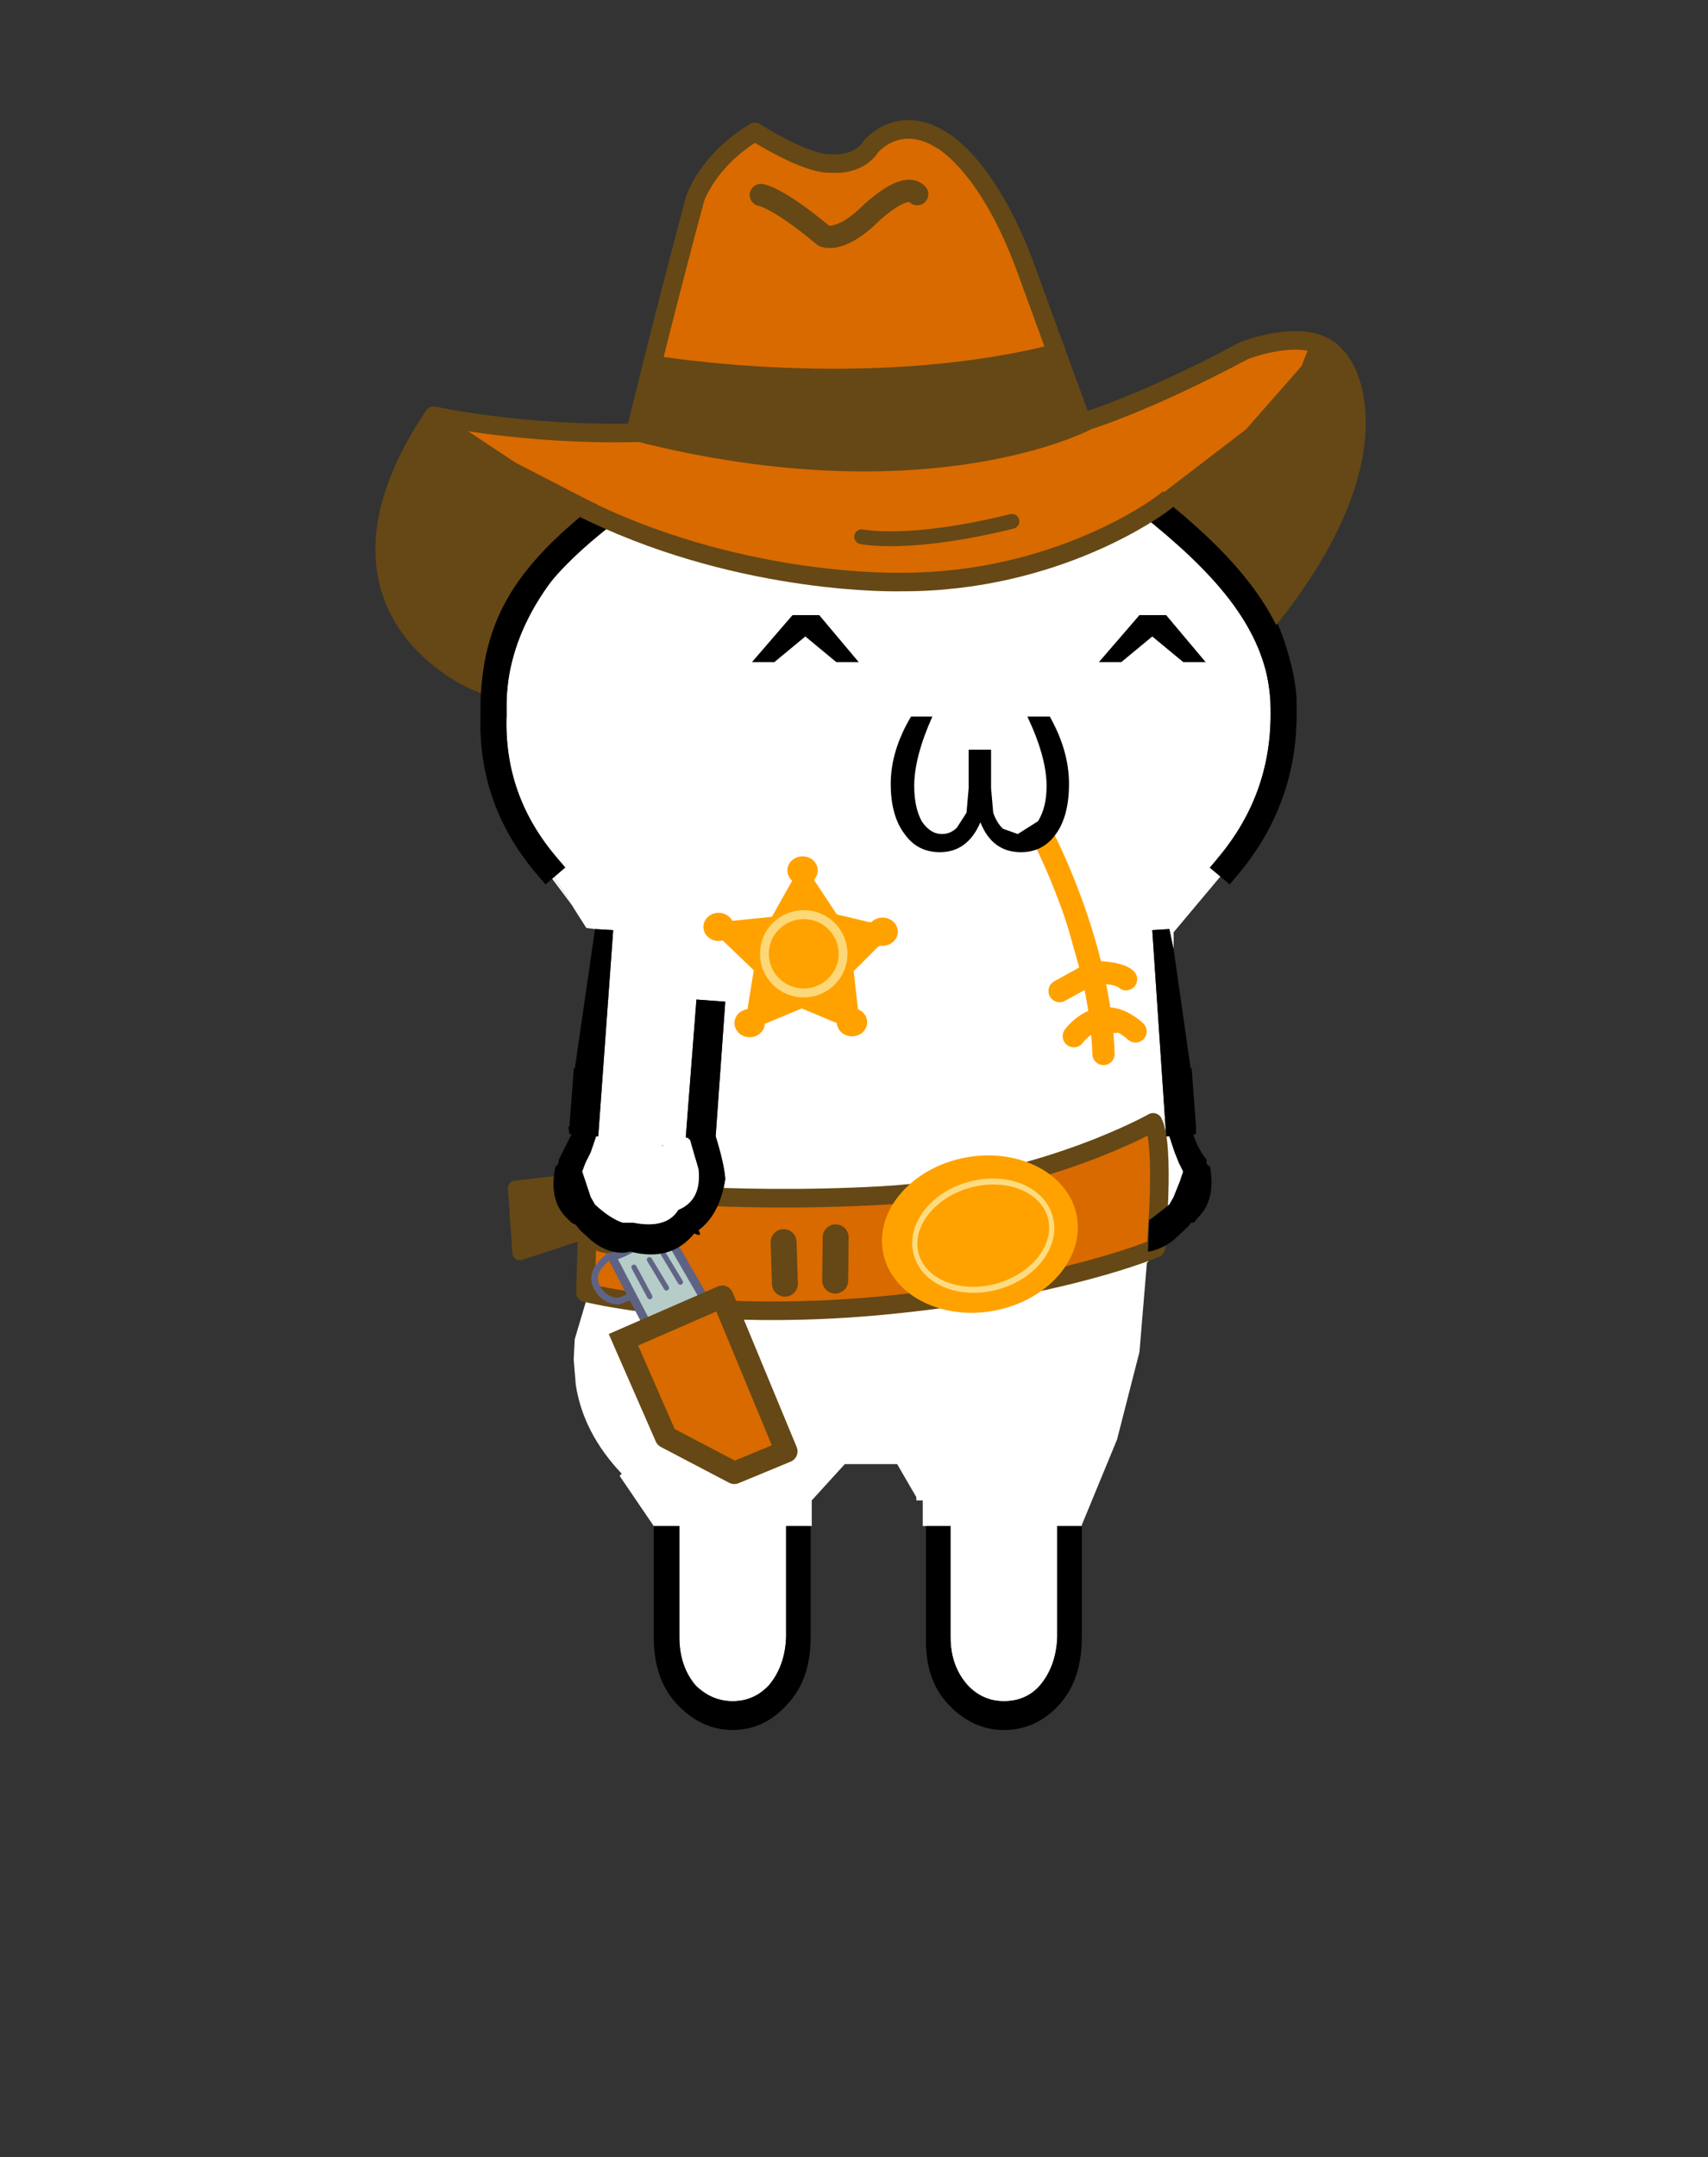 <?xml version="1.0" encoding="UTF-8" standalone="no"?>
<svg
   xmlns:serif="http://www.serif.com/"
   xmlns:dc="http://purl.org/dc/elements/1.1/"
   xmlns:cc="http://creativecommons.org/ns#"
   xmlns:rdf="http://www.w3.org/1999/02/22-rdf-syntax-ns#"
   xmlns:svg="http://www.w3.org/2000/svg"
   xmlns="http://www.w3.org/2000/svg"
   xmlns:xlink="http://www.w3.org/1999/xlink"
   xmlns:sodipodi="http://sodipodi.sourceforge.net/DTD/sodipodi-0.dtd"
   xmlns:inkscape="http://www.inkscape.org/namespaces/inkscape"
   height="202"
   width="160"
   version="1.1"
   id="svg9395"
   sodipodi:docname="front-standing.svg"
   inkscape:version="1.0.2-2 (e86c870879, 2021-01-15)">
  <rect width="100%" height="100%" fill="#333333" stroke="none"/>
  <sodipodi:namedview
     pagecolor="#ffffff"
     bordercolor="#666666"
     borderopacity="1"
     objecttolerance="10"
     gridtolerance="10"
     guidetolerance="10"
     inkscape:pageopacity="0"
     inkscape:pageshadow="2"
     inkscape:window-width="2221"
     inkscape:window-height="1401"
     id="namedview9397"
     showgrid="false"
     inkscape:zoom="5.5384615"
     inkscape:cx="80"
     inkscape:cy="91"
     inkscape:window-x="0"
     inkscape:window-y="0"
     inkscape:window-maximized="0"
     inkscape:current-layer="svg9395" />
  <defs
     id="defs9385">
    <path
       d="M 0.7,-0.3 2.55,1.9 H 1.5 L 0.05,0.7 -1.4,1.9 h -1.05 l 1.9,-2.2 H 0.7"
       fill-rule="evenodd"
       transform="translate(2.45,0.3)"
       id="a" />
    <use
       height="2.2"
       width="5"
       xlink:href="#a"
       id="c"
       x="0"
       y="0" />
    <g
       id="b">
      <path
         d="m -15.5,-41.55 q -2.65,-3.1 -2.5,-7.1 -0.15,-5.3 5.35,-9.8 5.5,-5.05 13.15,-5.55 7.6,0.5 13.05,5.55 5.45,4.5 5.45,9.8 0,4 -2.6,7.1 h 0.1 -0.05 l -2.6,3.1 v 0.8 l -0.2,-0.95 -0.8,0.05 0.65,9.65 h 0.15 l 0.25,0.75 0.2,0.5 0.2,0.4 -0.15,0.45 -0.3,0.75 -0.2,0.35 -0.9,0.7 H 12.7 l -0.05,1.5 H 12.7 L 12.65,-23 H 12.6 l -0.35,4.2 -1.05,4.1 -1.65,4 v 0.05 H 8.4 v 5.2 Q 8.35,-4.1 7.6,-3.2 6.95,-2.45 5.9,-2.45 4.9,-2.45 4.2,-3.2 3.4,-4.1 3.4,-5.45 v -5.2 H 2.1 v -1.2 H 1.8 V -12 l -0.9,-1.55 h -2.45 l -1.55,1.7 v 1.2 h -1.2 v 5.2 q -0.05,1.35 -0.8,2.25 -0.7,0.75 -1.7,0.75 -1,0 -1.75,-0.75 -0.75,-0.9 -0.75,-2.25 v -5.2 h -1.2 l -1.6,-2.35 0.1,-0.1 q -1.8,-1.9 -2.15,-4.15 l -0.1,-1.2 0.05,-0.95 0.55,-1.85 h 0.1 v -0.55 l 0.15,-0.15 V -24 q 0.75,0.6 1.55,0.55 l 0.25,-0.05 q 1.9,0.5 3,-0.85 0.4,0.2 0.2,-0.15 1,-0.75 1.25,-2.4 -0.05,-0.7 -0.45,-2 l 0.45,-6.3 -1.35,-0.1 -0.5,6.45 0.15,0.05 v 0.05 h 0.05 l 0.4,1.4 q 0.15,1.45 -0.95,1.9 -0.55,0.9 -2.1,0.6 h -0.5 q -0.6,-0.2 -1.3,-0.85 l -0.2,-0.35 -0.25,-0.75 -0.15,-0.45 0.15,-0.4 0.25,-0.5 0.25,-0.75 h 0.1 l 0.7,-9.65 -0.85,-0.05 -0.4,-0.05 v -0.15 l -2.05,-2.75 h 0.2 m 1.75,19.65 -0.05,-0.1 0.05,0.1 m 3.65,-6.55 h 0.05 l -0.05,-0.05 v 0.05"
         fill="#ffffff"
         fill-rule="evenodd"
         transform="translate(18.6,64.6)"
         id="path9376" />
      <path
         d="m 13.85,-37.65 0.8,5.6 0.05,-0.05 v 0.1 l 0.2,2.65 V -29 h -0.1 v 0.1 q 0.25,0.7 0.6,1.1 -0.05,0.25 0.15,0.3 0.3,1.6 -0.6,2.45 l -0.15,0.2 q -0.15,-0.05 -0.2,0.1 l -0.25,0.25 -0.55,0.5 q -0.55,0.4 -1.1,0.5 H 12.65 L 12.7,-25 h 0.05 l 0.9,-0.7 0.2,-0.35 0.3,-0.75 0.15,-0.45 -0.2,-0.4 -0.2,-0.5 -0.25,-0.75 H 13.5 l -0.65,-9.65 0.8,-0.05 0.2,0.95 m -4.3,27 v 5.2 q 0,1.95 -1,3.1 -1.1,1.25 -2.65,1.25 -1.5,0 -2.65,-1.25 -1.05,-1.15 -1,-3.1 v -5.2 H 3.4 v 5.2 q 0,1.35 0.8,2.25 0.7,0.75 1.7,0.75 1.05,0 1.7,-0.75 0.75,-0.9 0.8,-2.25 v -5.2 h 1.15 m -12.7,0 v 5.2 q 0,1.95 -1.05,3.1 -1.1,1.25 -2.6,1.25 -1.5,0 -2.65,-1.25 -1.05,-1.15 -1.05,-3.1 v -5.2 h 1.2 v 5.2 q 0,1.35 0.75,2.25 0.75,0.75 1.75,0.75 1,0 1.7,-0.75 0.75,-0.9 0.8,-2.25 v -5.2 h 1.15 M -13.4,-24 l -0.55,-0.5 -0.2,-0.25 -0.2,-0.1 -0.2,-0.2 q -0.9,-0.85 -0.55,-2.45 0.15,-0.05 0.15,-0.3 l 0.55,-1.1 0.05,-0.1 h -0.1 l -0.05,-0.35 h 0.05 l 0.2,-2.65 v -0.1 l 0.05,0.05 0.95,-6.55 0.85,0.05 -0.7,9.65 h -0.1 l -0.25,0.75 -0.25,0.5 -0.15,0.4 0.15,0.45 0.25,0.75 0.2,0.35 q 0.7,0.65 1.3,0.85 h 0.5 q 1.55,0.3 2.1,-0.6 1.1,-0.45 0.95,-1.9 l -0.4,-1.4 h -0.05 v -0.05 l -0.15,-0.05 0.5,-6.45 1.35,0.1 -0.45,6.3 q 0.4,1.3 0.45,2 -0.25,1.65 -1.25,2.4 0.2,0.35 -0.2,0.15 -1.1,1.35 -3,0.85 l -0.25,0.05 q -0.8,0.05 -1.55,-0.55"
         fill-rule="evenodd"
         transform="translate(18.6,64.6)"
         id="path9378" />
      <path
         d="M 3.1,23.05 Q 0.45,19.95 0.6,15.95 0.45,10.65 5.95,6.15 11.45,1.1 19.1,0.6 q 7.6,0.5 13.05,5.55 5.45,4.5 5.45,9.8 0,4 -2.6,7.1"
         fill="none"
         stroke="#000000"
         stroke-linecap="round"
         stroke-linejoin="round"
         stroke-width="1.2"
         id="path9380" />
      <path
         d="m 5.4,-44.05 q 0.15,0.45 0.45,0.75 l 0.7,0.25 0.95,-0.6 q 0.4,-0.65 0.4,-1.65 0,-1.35 -0.9,-3.25 h 1.05 q 0.9,1.6 0.9,3.15 0,1.55 -0.65,2.4 -0.6,0.8 -1.6,0.8 -1.35,0 -1.9,-1.4 -0.6,1.4 -1.9,1.4 -1.05,0 -1.65,-0.85 -0.65,-0.85 -0.65,-2.35 0,-1.55 0.95,-3.15 h 1 q -0.85,1.9 -0.85,3.25 0,1 0.35,1.65 0.4,0.6 0.95,0.6 0.4,0 0.7,-0.3 l 0.45,-0.7 0.1,-1.15 V -47 H 5.3 v 1.8 l 0.1,1.15"
         fill-rule="evenodd"
         transform="translate(18.6,64.6)"
         id="path9382" />
    </g>
  </defs>
  <g
     style="clip-rule:evenodd;fill-rule:evenodd;stroke-linecap:square;stroke-linejoin:round;stroke-miterlimit:1.5"
     id="g10506"
     transform="translate(-0.1,5)">
    <path
       d="m 41.191,34.141 10.4,6.08 5.6,2.24 6.16,3.2 6.16,2.16 6.16,1.12 7.52,0.32 6.24,-0.4 5.76,-1.04 4.48,-1.28 4,-1.84 5.04,-3.36 3.68,-3.84 3.6,-5.2 2.08,-3.76 4.56,-0.88 2.32,1.28 1.04,3.84 v 4.48 l -1.04,5.52 -2.24,3.76 -2.24,3.52 -1.68,1.76 -73.28,7.52 -2.88,-2.4 -2.48,-2.8 -2.24,-2.8 -1.2,-3.6 -0.08,-4 0.56,-3.68 1.12,-3.44 z"
       style="fill:#654815"
       id="path10235" />
    <g
       transform="matrix(2,0,0,2,82.341,152.2)"
       id="g10366">
        <g
   id="b-4"
   transform="translate(-18.6,-61.1)">
            <g
   transform="translate(18.6,64.6)"
   id="g10239">
                <path
   d="m -15.5,-41.55 c -1.767,-2.067 -2.6,-4.433 -2.5,-7.1 -0.1,-3.533 1.683,-6.8 5.35,-9.8 3.667,-3.367 8.05,-5.217 13.15,-5.55 5.067,0.333 9.417,2.183 13.05,5.55 3.633,3 5.45,6.267 5.45,9.8 0,2.667 -0.867,5.033 -2.6,7.1 h 0.1 -0.05 l -2.6,3.1 v 0.8 l -0.2,-0.95 -0.8,0.05 0.65,9.65 h 0.15 l 0.25,0.75 0.2,0.5 0.2,0.4 -0.15,0.45 -0.3,0.75 -0.2,0.35 -0.9,0.7 H 12.7 l -0.05,1.5 H 12.7 L 12.65,-23 H 12.6 l -0.35,4.2 -1.05,4.1 -1.65,4 v 0.05 H 8.4 v 5.2 C 8.367,-4.55 8.1,-3.8 7.6,-3.2 7.167,-2.7 6.6,-2.45 5.9,-2.45 5.233,-2.45 4.667,-2.7 4.2,-3.2 3.667,-3.8 3.4,-4.55 3.4,-5.45 v -5.2 H 2.1 v -1.2 H 1.8 V -12 l -0.9,-1.55 h -2.45 l -1.55,1.7 v 1.2 h -1.2 v 5.2 c -0.033,0.9 -0.3,1.65 -0.8,2.25 -0.467,0.5 -1.033,0.75 -1.7,0.75 -0.667,0 -1.25,-0.25 -1.75,-0.75 -0.5,-0.6 -0.75,-1.35 -0.75,-2.25 v -5.2 h -1.2 l -1.6,-2.35 0.1,-0.1 c -1.2,-1.267 -1.917,-2.65 -2.15,-4.15 l -0.1,-1.2 0.05,-0.95 0.55,-1.85 h 0.1 v -0.55 l 0.15,-0.15 V -24 c 0.5,0.4 1.017,0.583 1.55,0.55 l 0.25,-0.05 c 1.267,0.333 2.267,0.05 3,-0.85 0.267,0.133 0.333,0.083 0.2,-0.15 0.667,-0.5 1.083,-1.3 1.25,-2.4 -0.033,-0.467 -0.183,-1.133 -0.45,-2 l 0.45,-6.3 -1.35,-0.1 -0.5,6.45 0.15,0.05 v 0.05 h 0.05 l 0.4,1.4 c 0.1,0.967 -0.217,1.6 -0.95,1.9 -0.367,0.6 -1.067,0.8 -2.1,0.6 h -0.5 c -0.4,-0.133 -0.833,-0.417 -1.3,-0.85 l -0.2,-0.35 -0.4,-1.2 0.15,-0.4 0.25,-0.5 0.25,-0.75 h 0.1 l 0.7,-9.65 -0.85,-0.05 -0.4,-0.05 m -0.1,16.75 -0.05,-0.1 z m 3.65,-6.55 h 0.05 l -0.05,-0.05 v 0.05"
   style="fill:#ffffff"
   id="path10237" />

            </g>

            <g
   transform="translate(18.6,64.6)"
   id="g10243">
                <path
   d="m -13.65,-38.65 v -0.15 l -2.05,-2.75 h 0.2"
   style="fill:#ffffff"
   id="path10241" />

            </g>

            <g
   id="belt"
   transform="translate(18.6,64.6)">
                <g
   transform="matrix(0.5,0,0,0.5,-41.17,-79.6)"
   id="g10247">
                    <path
   d="m 55.255,106.179 -0.32,9.856 c 0,0 10.944,2.816 27.84,1.216 16.896,-1.6 25.6,-5.376 25.6,-5.376 0,0 0.896,-9.6 -0.256,-11.776 0,0 -10.624,6.016 -25.344,6.848 -14.72,0.832 -26.688,-0.64 -26.688,-0.64 l -0.832,-0.128"
   style="fill:#d96a00;stroke:#654815;stroke-width:1.74px"
   id="path10245" />

                </g>

                <g
   transform="matrix(0.5,0,0,0.5,-41.17,-79.6)"
   id="g10251">
                    <path
   d="m 80.815,45.261 c 0,0 4.4,0.96 14.08,-1.44"
   style="fill:none;stroke:#654815;stroke-width:1.39px;stroke-linecap:round"
   id="path10249" />

                </g>

                <g
   transform="matrix(0.5,0,0,0.5,-41.17,-79.6)"
   id="g10255">
                    <path
   d="m 78.379,110.863 -0.041,4.055"
   style="fill:none;stroke:#654815;stroke-width:2.43px;stroke-linecap:round"
   id="path10253" />

                </g>

                <g
   transform="matrix(0.5,0,0,0.5,-41.17,-79.6)"
   id="g10259">
                    <path
   d="m 73.505,111.314 0.122,3.891"
   style="fill:none;stroke:#654815;stroke-width:2.43px;stroke-linecap:round"
   id="path10257" />

                </g>

                <g
   transform="matrix(0.849,-0.159,0.151,0.806,-88.002,-97.795)"
   id="g10263">
                    <ellipse
   cx="89.911"
   cy="108.899"
   rx="5.344"
   ry="4.448"
   style="fill:#ffa200"
   id="ellipse10261" />

                </g>

                <g
   transform="matrix(0.527,-0.148,0.179,0.635,-62.903,-79.688)"
   id="g10267">
                    <ellipse
   cx="91.799"
   cy="108.707"
   rx="5.952"
   ry="3.744"
   style="fill:none;stroke:#fddc81;stroke-width:0.43px"
   id="ellipse10265" />

                </g>

            </g>

            <g
   id="gun"
   transform="rotate(-63.201,57.37,11.277)">
                <g
   transform="matrix(0.5,0,0,0.5,-41.321,-72.1)"
   id="g10272">
                    <path
   d="m 97.88,102.449 c 0,0 -2.202,-1.536 -3.38,-0.205 -1.177,1.331 -0.409,2.611 -0.409,2.611 l 0.973,0.87"
   style="fill:none;stroke:#5f6486;stroke-width:0.62px;stroke-linecap:round"
   id="path10270" />

                </g>

                <g
   transform="matrix(0.5,0,0,0.5,-41.321,-72.1)"
   id="g10276">
                    <path
   d="m 97.624,102.244 -4.25,5.939 4.608,3.635 4.454,-6.809 c 0,0 -2.56,-0.41 -4.454,-2.151"
   style="fill:#b5ccc8;stroke:#5e6383;stroke-width:0.8px"
   id="path10274" />

                </g>

                <g
   transform="matrix(0.5,0,0,0.5,-41.321,-72.1)"
   id="g10280">
                    <path
   d="m 99.928,106.596 -1.639,2.611"
   style="fill:none;stroke:#616485;stroke-width:0.49px;stroke-linecap:round"
   id="path10278" />

                </g>

                <g
   transform="matrix(0.5,0,0,0.5,-41.321,-72.1)"
   id="g10284">
                    <path
   d="m 98.852,105.674 -1.638,2.611"
   style="fill:none;stroke:#616485;stroke-width:0.49px;stroke-linecap:round"
   id="path10282" />

                </g>

                <g
   transform="matrix(0.5,0,0,0.5,-41.321,-72.1)"
   id="g10288">
                    <path
   d="m 97.572,104.701 -1.792,2.56"
   style="fill:none;stroke:#616485;stroke-width:0.49px;stroke-linecap:round"
   id="path10286" />

                </g>

                <g
   transform="matrix(0.5,0,0,0.5,-41.321,-72.1)"
   id="g10292">
                    <path
   d="m 91.063,106.88 7.778,6.444 -10.222,11.889 -4,-3.444 0.111,-7.223 6.333,-7.666"
   style="fill:#d96a00;stroke:#654815;stroke-width:2.09px"
   id="path10290" />

                </g>

                <g
   transform="matrix(0.5,0,0,0.5,-41.321,-72.1)"
   id="g10296">
                    <path
   d="m 93.952,94.546 5.223,-3.111 4.555,6.889 -1.333,5.889 c 0,0 -3.111,-1.222 -4,-2.444 -0.889,-1.223 0.333,-2.445 0.333,-2.445 z"
   style="fill:#654815;stroke:#654815;stroke-width:1.39px"
   id="path10294" />

                </g>

            </g>

            <g
   transform="matrix(0.5,0,0,0.5,-22.57,-15)"
   id="g10301">
                <path
   d="m 53.814,102.694 -0.5,3.8 3.1,4 4,0.7 3.8,-1 2.5,-2.7 0.2,-3.3 -13.1,-1.5"
   style="fill:#ffffff;stroke:#ffffff;stroke-width:1px;stroke-linecap:round"
   id="path10299" />

            </g>

            <g
   transform="translate(18.6,64.6)"
   id="g10305">
                <path
   d="m 13.85,-37.65 0.8,5.6 0.05,-0.05 v 0.1 l 0.2,2.65 V -29 h -0.1 v 0.1 c 0.167,0.467 0.367,0.833 0.6,1.1 -0.033,0.167 0.017,0.267 0.15,0.3 0.2,1.067 0,1.883 -0.6,2.45 l -0.15,0.2 c -0.1,-0.033 -0.167,0 -0.2,0.1 l -0.25,0.25 -0.55,0.5 c -0.367,0.267 -0.733,0.433 -1.1,0.5 H 12.65 L 12.7,-25 h 0.05 l 0.9,-0.7 0.2,-0.35 0.3,-0.75 0.15,-0.45 -0.2,-0.4 -0.2,-0.5 -0.25,-0.75 H 13.5 l -0.65,-9.65 0.8,-0.05 0.2,0.95 m -4.3,27 v 5.2 c 0,1.3 -0.333,2.333 -1,3.1 -0.733,0.833 -1.617,1.25 -2.65,1.25 -1,0 -1.883,-0.417 -2.65,-1.25 -0.7,-0.767 -1.033,-1.8 -1,-3.1 v -5.2 H 3.4 v 5.2 c 0,0.9 0.267,1.65 0.8,2.25 0.467,0.5 1.033,0.75 1.7,0.75 0.7,0 1.267,-0.25 1.7,-0.75 0.5,-0.6 0.767,-1.35 0.8,-2.25 v -5.2 h 1.15 m -12.7,0 v 5.2 c 0,1.3 -0.35,2.333 -1.05,3.1 -0.733,0.833 -1.6,1.25 -2.6,1.25 -1,0 -1.883,-0.417 -2.65,-1.25 -0.7,-0.767 -1.05,-1.8 -1.05,-3.1 v -5.2 h 1.2 v 5.2 c 0,0.9 0.25,1.65 0.75,2.25 0.5,0.5 1.083,0.75 1.75,0.75 0.667,0 1.233,-0.25 1.7,-0.75 0.5,-0.6 0.767,-1.35 0.8,-2.25 v -5.2 h 1.15 M -13.4,-24 l -0.55,-0.5 -0.2,-0.25 -0.2,-0.1 -0.2,-0.2 c -0.6,-0.567 -0.783,-1.383 -0.55,-2.45 0.1,-0.033 0.15,-0.133 0.15,-0.3 l 0.6,-1.2 h -0.1 l -0.05,-0.35 h 0.05 l 0.2,-2.65 v -0.1 l 0.05,0.05 0.95,-6.55 0.85,0.05 -0.7,9.65 h -0.1 l -0.25,0.75 -0.25,0.5 -0.15,0.4 0.4,1.2 0.2,0.35 c 0.467,0.433 0.9,0.717 1.3,0.85 h 0.5 c 1.033,0.2 1.733,0 2.1,-0.6 0.733,-0.3 1.05,-0.933 0.95,-1.9 l -0.4,-1.4 h -0.05 v -0.05 l -0.15,-0.05 0.5,-6.45 1.35,0.1 -0.45,6.3 c 0.267,0.867 0.417,1.533 0.45,2 -0.167,1.1 -0.583,1.9 -1.25,2.4 0.133,0.233 0.067,0.283 -0.2,0.15 -0.733,0.9 -1.733,1.183 -3,0.85 l -0.25,0.05 c -0.533,0.033 -1.05,-0.15 -1.55,-0.55"
   id="path10303" />

            </g>

            <path
   d="M 3.1,23.05 C 1.333,20.983 0.5,18.617 0.6,15.95 0.5,12.417 2.283,9.15 5.95,6.15 9.617,2.783 14,0.933 19.1,0.6 c 5.067,0.333 9.417,2.183 13.05,5.55 3.633,3 5.45,6.267 5.45,9.8 0,2.667 -0.867,5.033 -2.6,7.1"
   style="fill:none;fill-rule:nonzero;stroke:#000000;stroke-width:1.2px;stroke-linecap:round;stroke-miterlimit:4"
   id="path10307" />

            <g
   id="straw"
   transform="translate(18.457,64.671)">
                <g
   transform="matrix(0.5,0,0,0.5,-41.17,-81.6)"
   id="g10311">
                    <path
   d="m 99.647,91.663 3.222,-1.778 c 0,0 2.333,0 3,0.667"
   style="fill:#ffa200;stroke:#ffa200;stroke-width:2.09px;stroke-linecap:round"
   id="path10309" />

                </g>

                <g
   transform="matrix(0.5,0,0,0.5,-41.17,-81.6)"
   id="g10315">
                    <path
   d="m 97.98,76.996 c 0,0 5.444,10.222 5.778,20.556"
   style="fill:#ffa200;stroke:#ffa200;stroke-width:2.09px;stroke-linecap:round"
   id="path10313" />

                </g>

                <g
   transform="matrix(0.5,0,0,0.5,-41.17,-81.6)"
   id="g10319">
                    <path
   d="m 100.98,95.885 c 0,0 2.444,-3.444 5.778,-0.444"
   style="fill:#ffa200;stroke:#ffa200;stroke-width:2.09px;stroke-linecap:round"
   id="path10317" />

                </g>

            </g>

            <g
   transform="translate(18.6,64.6)"
   id="g10324">
                <path
   d="m 5.4,-44.05 c 0.1,0.3 0.25,0.55 0.45,0.75 l 0.7,0.25 0.95,-0.6 c 0.267,-0.433 0.4,-0.983 0.4,-1.65 0,-0.9 -0.3,-1.983 -0.9,-3.25 h 1.05 c 0.6,1.067 0.9,2.117 0.9,3.15 0,1.033 -0.217,1.833 -0.65,2.4 -0.4,0.533 -0.933,0.8 -1.6,0.8 -0.9,0 -1.533,-0.467 -1.9,-1.4 -0.4,0.933 -1.033,1.4 -1.9,1.4 -0.7,0 -1.25,-0.283 -1.65,-0.85 -0.433,-0.567 -0.65,-1.35 -0.65,-2.35 0,-1.033 0.317,-2.083 0.95,-3.15 h 1 c -0.567,1.267 -0.85,2.35 -0.85,3.25 0,0.667 0.117,1.217 0.35,1.65 0.267,0.4 0.583,0.6 0.95,0.6 0.267,0 0.5,-0.1 0.7,-0.3 l 0.45,-0.7 0.1,-1.15 V -47 H 5.3 v 1.8 l 0.1,1.15"
   id="path10322" />

            </g>

        </g>

        <g
   id="a-1"
   transform="translate(12.8,-49.5)">
            <path
   d="M 0.7,-0.3 2.55,1.9 H 1.5 L 0.05,0.7 -1.4,1.9 h -1.05 l 1.9,-2.2 H 0.7"
   id="path10327" />

        </g>

        <g
   id="a1"
   serif:id="a"
   transform="translate(-3.45,-49.5)">
            <path
   d="M 0.7,-0.3 2.55,1.9 H 1.5 L 0.05,0.7 -1.4,1.9 h -1.05 l 1.9,-2.2 H 0.7"
   id="path10330" />

        </g>

        <g
   id="hat"
   transform="translate(0,3.5)">
            <g
   transform="matrix(0.5,0,0,0.5,-41.17,-79.6)"
   id="g10335">
                <path
   d="m 40.951,34.141 -3.92,6.88 -0.4,7.68 1.84,4.08 2.8,3.6 4.48,2.88 1.12,0.08 2.8,-8.08 2.48,-3.92 2.4,-1.76 2.56,-2.4 2.72,1.2 4.08,2.4 5.84,1.36 5.92,1.04 6.96,0.48 6.8,-0.48 6,-1.28 6.16,-1.84 5.36,-2.72 2.16,-1.2 3.04,2.24 3.2,3.68 2.72,3.52 1.12,1.04 4.88,-7.84 2.16,-5.28 0.48,-6.08 -0.96,-4.16 -2,-2.08 -2.8,-0.16 -3.36,0.64 -3.52,1.44 -4.4,2.48 -5.76,2.08 -3.04,0.88 -2,-7.84 -2.32,-6.4 -2.56,-5.68 -2.24,-3.44 -3.6,-3.6 -2.8,-0.48 -2.56,0.64 -1.6,1.6 -1.68,0.72 -3.2,-0.08 -3.6,-1.52 -1.84,-1.2 -2.8,2.16 -2.08,2.48 -1.36,4.32 -1.2,4.48 -1.2,4 -0.8,4.08 -0.56,3.76 -0.8,2.8 -5.92,0.32 -7.36,-0.72 -5.84,-0.8"
   style="fill:#d96a00"
   id="path10333" />

            </g>

            <g
   transform="matrix(0.5,0,0,0.5,-41.17,-79.6)"
   id="g10339">
                <path
   d="m 125.935,29.269 c 0,0 5.52,8.007 -6.8,23.52"
   style="fill:none;stroke:#654815;stroke-width:1.74px"
   id="path10337" />

            </g>

            <g
   transform="matrix(0.5,0,0,0.5,-41.17,-79.6)"
   id="g10343">
                <path
   d="m 44.735,58.809 c 0,0 -16.32,-6.56 -4,-24.88 0,0 8.32,1.84 18.88,1.6 0,0 2.56,-10.62 5.6,-21.92 0,0 1.12,-3.54 5.6,-6.26 0,0 4.48,2.88 6.88,2.96 0,0 0.704,0.023 1.048,0 0.765,-0.052 2.125,-0.332 2.952,-1.6 0,0 2.48,-3.04 6.4,-0.72 0,0 4.4,2.08 8.08,12.08 l 5.28,14.48 c 0,0 5.44,-1.52 15.2,-6.72 0,0 6,-2.4 8.48,0.4"
   style="fill:none;stroke:#654815;stroke-width:1.74px"
   id="path10341" />

            </g>

            <g
   transform="matrix(0.5,0,0,0.5,-41.17,-79.6)"
   id="g10347">
                <path
   d="m 61.455,28.701 c 0,0 19.76,3.36 37.28,-1.04 l 3.36,7.2 c 0,0 -15.096,8 -42.48,1.04 z"
   style="fill:#654815;stroke:#654815;stroke-width:0.8px;stroke-linecap:round"
   id="path10345" />

            </g>

            <g
   transform="matrix(0.5,0,0,0.5,-41.17,-79.6)"
   id="g10351">
                <path
   d="m 71.375,13.261 c 0,0 1.52,0.16 5.92,3.84 0,0 1.36,0.64 3.92,-1.68 0,0 3.52,-3.6 4.8,-2.24"
   style="fill:none;stroke:#654815;stroke-width:2.09px;stroke-linecap:round"
   id="path10349" />

            </g>

            <g
   transform="matrix(0.5,0,0,0.5,-41.17,-80.1)"
   id="g10355">
                <path
   d="m 40.708,34.202 -4.48,9.12 -0.08,3.04 0.4,3.44 1.44,3.28 2.738,4.156 5.28,3.146 1.742,-6.502 2.64,-3.84 4.32,-4.88 1.28,-1.92 -7.6,-3.92 -5.44,-3.6 -2.24,-1.52"
   style="fill:#654815"
   id="path10353" />

            </g>

            <g
   transform="matrix(0.5,0,0,0.5,-41.17,-80.1)"
   id="g10359">
                <path
   d="m 123.225,27.162 -1.2,3.12 -5.2,5.92 -8.209,6.289 3.329,3.311 4.24,4.32 2.48,3.68 2.24,-3.44 3.92,-5.04 1.12,-4.24 1.52,-6 -1.2,-5.04 -3.04,-2.88"
   style="fill:#654815"
   id="path10357" />

            </g>

            <g
   transform="matrix(0.5,0,0,0.5,-41.17,-79.6)"
   id="g10363">
                <path
   d="m 80.815,45.261 c 0,0 4.4,0.96 14.08,-1.44"
   style="fill:none;stroke:#654815;stroke-width:1.39px;stroke-linecap:round"
   id="path10361" />

            </g>

        </g>

    </g>
    <g
       transform="matrix(2,0,0,2,28.241,30)"
       id="g10370">
        <path
   d="M 11.55,23.05 C 9.783,20.983 8.95,18.617 9.05,15.95 V 15.2 c 0.167,-3.267 1.31,-5.483 4.71,-8.25"
   style="fill:none;fill-rule:nonzero;stroke:#000000;stroke-width:1.22px;stroke-miterlimit:4"
   id="path10368" />

    </g>
    <g
       transform="matrix(2,0,0,2,28.241,30)"
       id="g10374">
        <path
   d="m 40.36,6.59 c 3.367,2.767 5.423,5.343 5.69,8.61 v 0.75 c 0,2.667 -0.867,5.033 -2.6,7.1"
   style="fill:none;fill-rule:nonzero;stroke:#000000;stroke-width:1.22px;stroke-miterlimit:4"
   id="path10372" />

    </g>
    <g
       id="g10378">
        <path
   d="m 108.895,42.221 c 0,0 -9.68,7.36 -24.48,7.28 0,0 -14.32,0.4 -28.8,-6.48"
   style="fill:none;stroke:#654815;stroke-width:1.74px"
   id="path10376" />

    </g>
    <g
       transform="translate(3,-8)"
       id="g10406">
        <path
   d="m 72.126,84.857 -2.457,4.383 -4.424,0.451 -0.45,0.532 0.368,0.614 2.99,2.868 -0.614,3.809 -0.369,1.393 1.598,-0.492 3.44,-1.434 3.523,1.475 1.147,0.492 0.205,-1.188 -0.451,-3.973 2.417,-2.417 1.106,-0.696 -0.205,-0.861 -1.434,-0.041 -3.277,-0.778 -2.252,-3.399 -0.164,-1.434 z"
   style="fill:#ffa200;stroke:#ffa200;stroke-width:0.83px;stroke-linecap:round"
   id="path10380" />

        <g
   transform="matrix(1.175,0,0,1.127,-13.068,-11.147)"
   id="g10384">
            <ellipse
   cx="72.638"
   cy="84.878"
   rx="1.167"
   ry="1.126"
   style="fill:#ffa200;stroke:#ffa200;stroke-width:0.09px;stroke-linecap:round"
   id="ellipse10382" />

        </g>

        <g
   transform="matrix(1.175,0,0,1.127,-5.572,-5.413)"
   id="g10388">
            <ellipse
   cx="72.638"
   cy="84.878"
   rx="1.167"
   ry="1.126"
   style="fill:#ffa200;stroke:#ffa200;stroke-width:0.09px;stroke-linecap:round"
   id="ellipse10386" />

        </g>

        <g
   transform="matrix(1.175,0,0,1.127,-8.439,3.066)"
   id="g10392">
            <ellipse
   cx="72.638"
   cy="84.878"
   rx="1.167"
   ry="1.126"
   style="fill:#ffa200;stroke:#ffa200;stroke-width:0.09px;stroke-linecap:round"
   id="ellipse10390" />

        </g>

        <g
   transform="matrix(1.175,0,0,1.127,-18.024,3.148)"
   id="g10396">
            <ellipse
   cx="72.638"
   cy="84.878"
   rx="1.167"
   ry="1.126"
   style="fill:#ffa200;stroke:#ffa200;stroke-width:0.09px;stroke-linecap:round"
   id="ellipse10394" />

        </g>

        <g
   transform="matrix(1.175,0,0,1.127,-20.932,-5.863)"
   id="g10400">
            <ellipse
   cx="72.638"
   cy="84.878"
   rx="1.167"
   ry="1.126"
   style="fill:#ffa200;stroke:#ffa200;stroke-width:0.09px;stroke-linecap:round"
   id="ellipse10398" />

        </g>

        <g
   transform="matrix(1.104,0,0,1.119,-8.208,-11.67)"
   id="g10404">
            <ellipse
   cx="73.007"
   cy="92.926"
   rx="3.338"
   ry="3.277"
   style="fill:none;stroke:#fdd878;stroke-width:0.75px;stroke-linecap:round"
   id="ellipse10402" />

        </g>

    </g>
  </g>
</svg>
